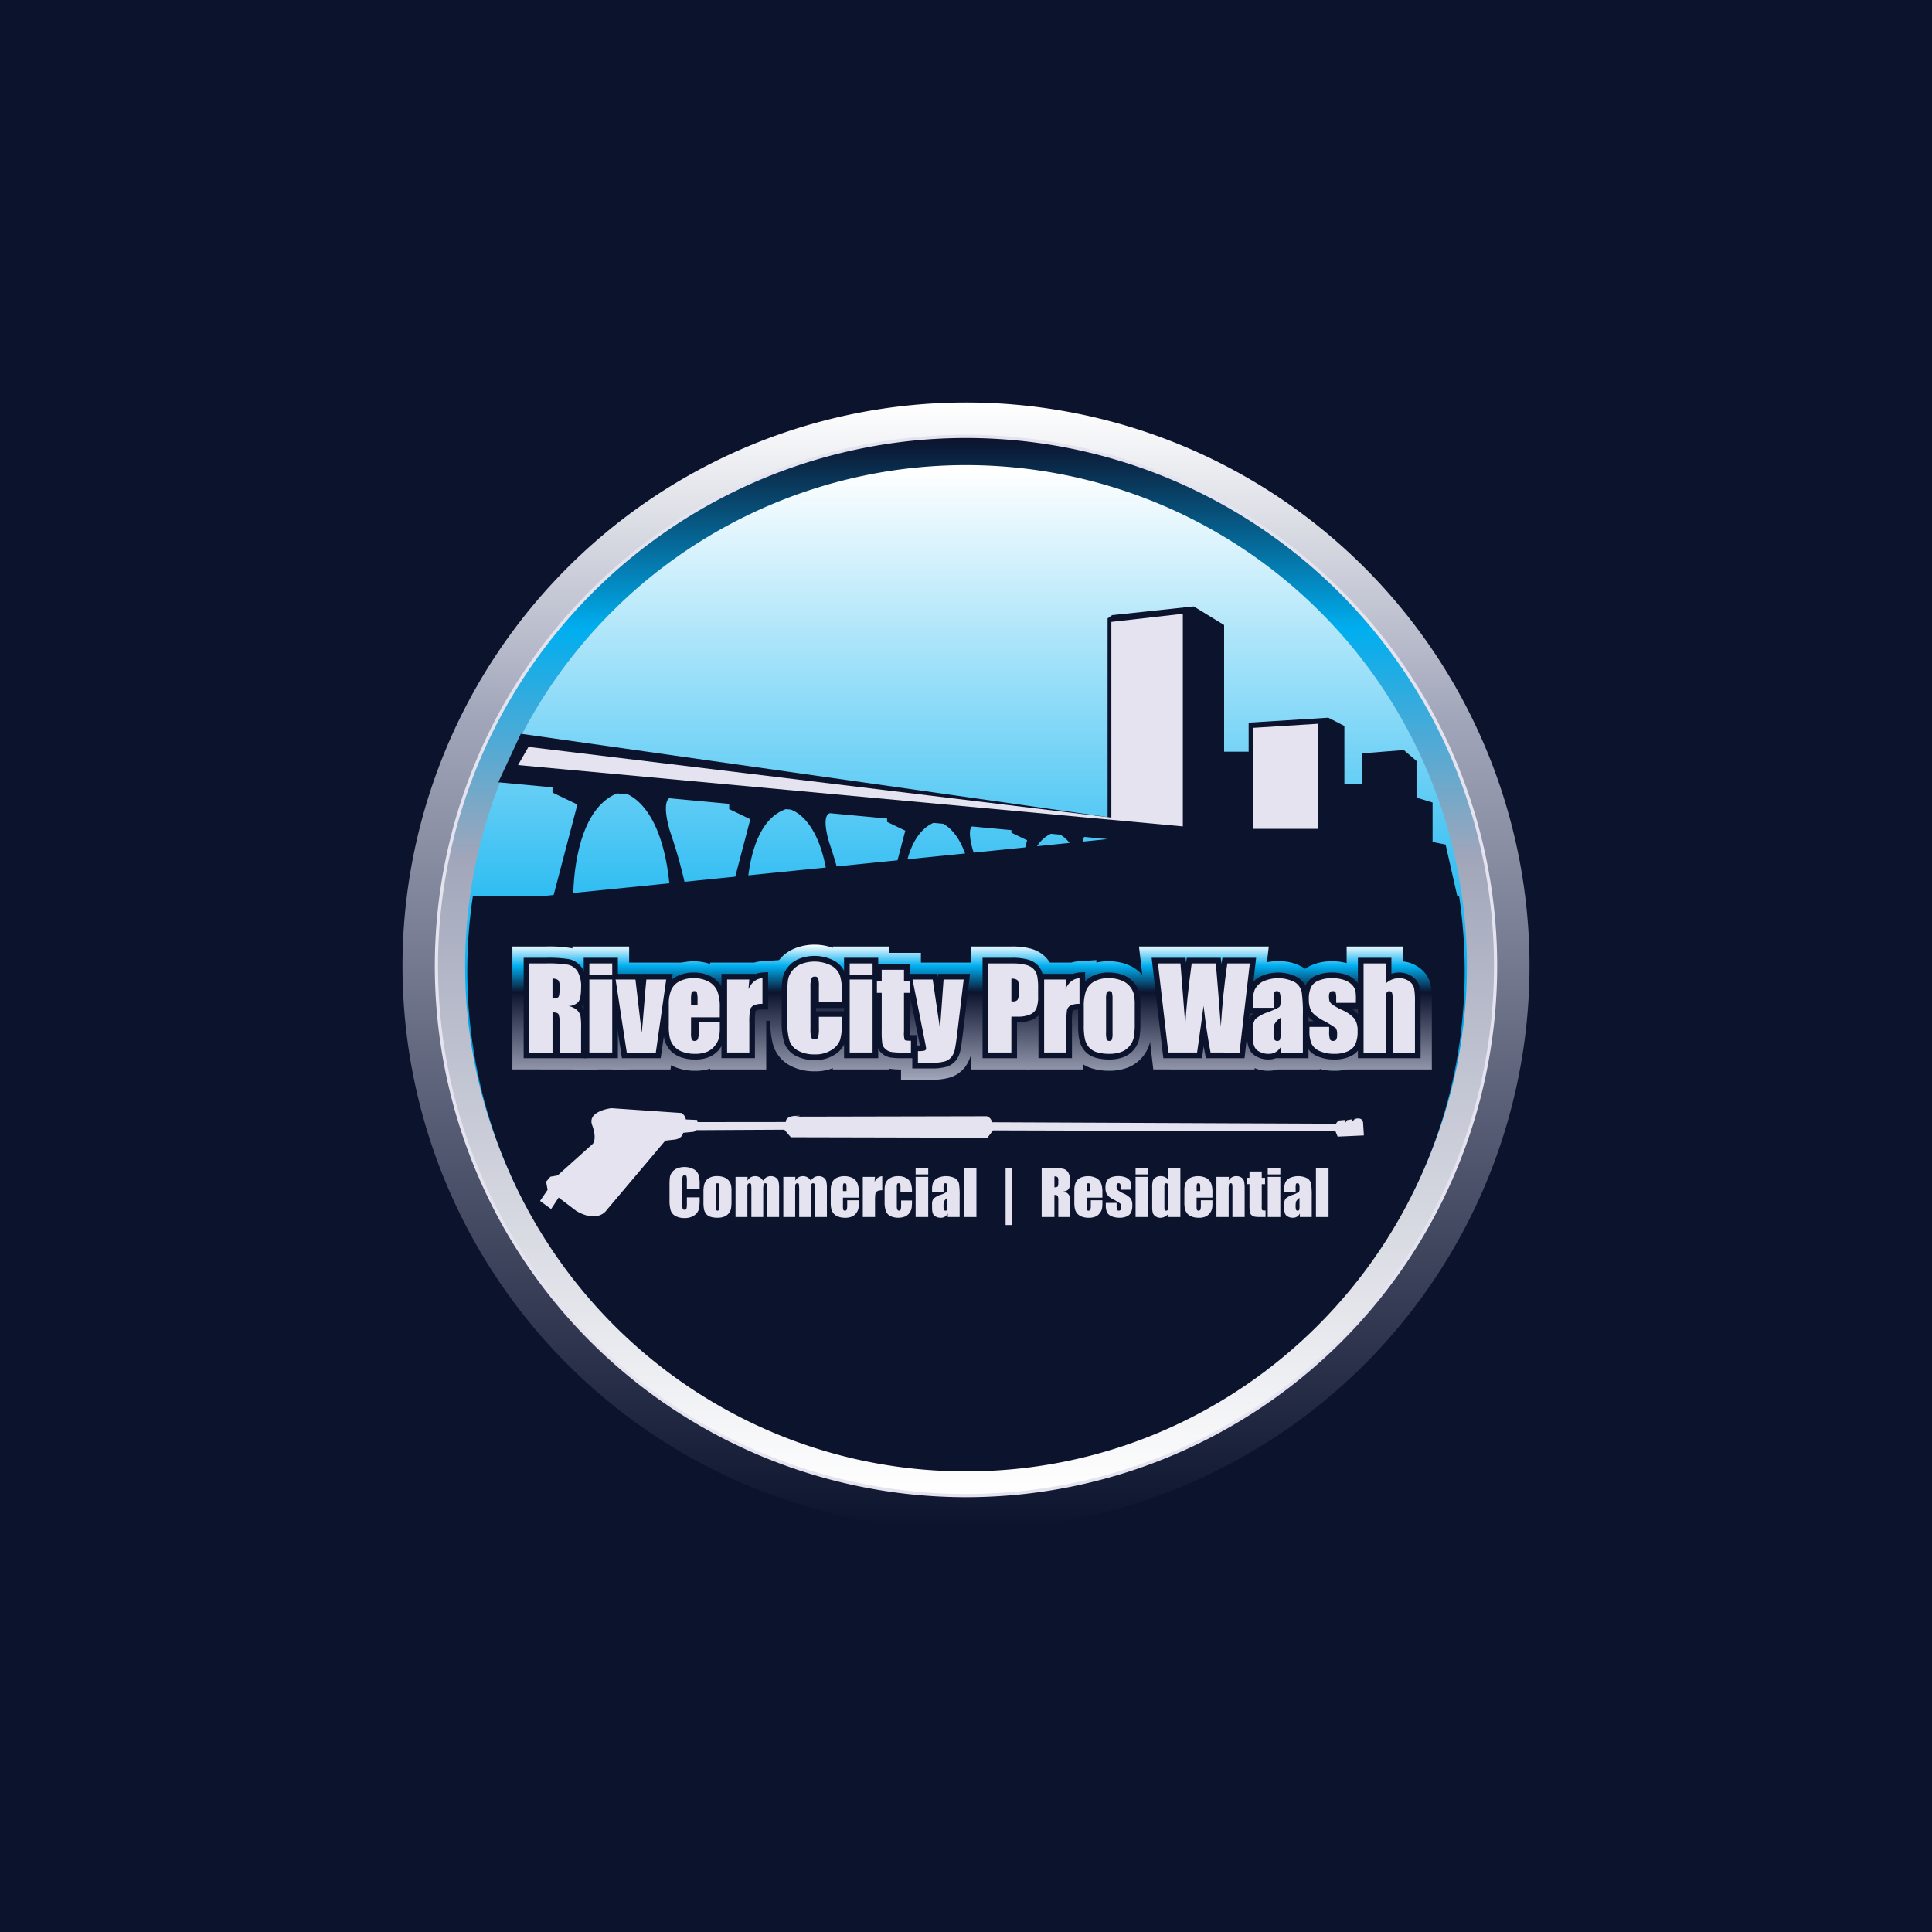 <svg xmlns="http://www.w3.org/2000/svg" xmlns:xlink="http://www.w3.org/1999/xlink" width="600" height="600" viewBox="0 0 600 600">
  <defs>
    <linearGradient id="linear-gradient" x1="0.5" x2="0.5" y2="1" gradientUnits="objectBoundingBox">
      <stop offset="0" stop-color="#fff"/>
      <stop offset="0.278" stop-color="#a1a6ba"/>
      <stop offset="1" stop-color="#0c132d"/>
    </linearGradient>
    <linearGradient id="linear-gradient-2" x1="0.5" y1="1" x2="0.5" gradientUnits="objectBoundingBox">
      <stop offset="0" stop-color="#fff"/>
      <stop offset="0.602" stop-color="#a1a6ba"/>
      <stop offset="0.82" stop-color="#00aeef"/>
      <stop offset="1" stop-color="#0c132d"/>
    </linearGradient>
    <linearGradient id="linear-gradient-3" x1="0.5" x2="0.5" y2="1" gradientUnits="objectBoundingBox">
      <stop offset="0" stop-color="#fff"/>
      <stop offset="0.528" stop-color="#00aeef"/>
      <stop offset="1" stop-color="#262262"/>
    </linearGradient>
    <linearGradient id="linear-gradient-4" x1="5.375" y1="-0.015" x2="5.375" y2="1.083" gradientUnits="objectBoundingBox">
      <stop offset="0" stop-color="#fff"/>
      <stop offset="0.159" stop-color="#00aeef"/>
      <stop offset="0.352" stop-color="#0c132d"/>
      <stop offset="1" stop-color="#a1a6ba"/>
    </linearGradient>
    <linearGradient id="linear-gradient-5" x1="7.048" y1="-0.015" x2="7.048" y2="1.083" xlink:href="#linear-gradient-4"/>
    <linearGradient id="linear-gradient-6" x1="4.19" y1="-0.168" x2="4.19" y2="1.096" xlink:href="#linear-gradient-4"/>
    <linearGradient id="linear-gradient-7" x1="3.775" y1="-0.152" x2="3.775" y2="1.081" xlink:href="#linear-gradient-4"/>
    <linearGradient id="linear-gradient-8" x1="3.786" y1="-0.141" x2="3.786" y2="1.094" xlink:href="#linear-gradient-4"/>
    <linearGradient id="linear-gradient-9" x1="2.278" y1="0" x2="2.278" y2="1.066" xlink:href="#linear-gradient-4"/>
    <linearGradient id="linear-gradient-10" x1="2.457" y1="-0.015" x2="2.457" y2="1.083" xlink:href="#linear-gradient-4"/>
    <linearGradient id="linear-gradient-11" x1="1.653" y1="-0.07" x2="1.653" y2="1.088" xlink:href="#linear-gradient-4"/>
    <linearGradient id="linear-gradient-12" x1="0.883" y1="-0.153" x2="0.883" y2="1" xlink:href="#linear-gradient-4"/>
    <linearGradient id="linear-gradient-13" x1="0.01" y1="-0.015" x2="0.01" y2="1.083" xlink:href="#linear-gradient-4"/>
    <linearGradient id="linear-gradient-14" x1="-0.796" y1="-0.141" x2="-0.796" y2="1.094" xlink:href="#linear-gradient-4"/>
    <linearGradient id="linear-gradient-15" x1="-1.118" y1="-0.152" x2="-1.118" y2="1.081" xlink:href="#linear-gradient-4"/>
    <linearGradient id="linear-gradient-16" x1="-1.285" y1="-0.015" x2="-1.285" y2="1.083" xlink:href="#linear-gradient-4"/>
    <linearGradient id="linear-gradient-17" x1="-3.142" y1="-0.152" x2="-3.142" y2="1.081" xlink:href="#linear-gradient-4"/>
    <linearGradient id="linear-gradient-18" x1="-3.873" y1="-0.152" x2="-3.873" y2="1.081" xlink:href="#linear-gradient-4"/>
    <linearGradient id="linear-gradient-19" x1="-4.395" y1="-0.015" x2="-4.395" y2="1.083" xlink:href="#linear-gradient-4"/>
  </defs>
  <g id="Group_120" data-name="Group 120" transform="translate(-6891 -1875)">
    <rect id="Rectangle_31" data-name="Rectangle 31" width="600" height="600" transform="translate(6891 1875)" fill="#0c132d"/>
    <g id="Group_119" data-name="Group 119" transform="translate(6816 1800)">
      <path id="Path_254" data-name="Path 254" d="M375,200A175,175,0,1,0,550,375,174.994,174.994,0,0,0,375,200Z" fill="url(#linear-gradient)"/>
      <path id="Path_255" data-name="Path 255" d="M534.95,370.486A164.465,164.465,0,1,1,370.485,206.018,164.454,164.454,0,0,1,534.95,370.486Z" transform="translate(4.515 4.514)" stroke="#e4e3ef" stroke-miterlimit="10" stroke-width="1" fill="url(#linear-gradient-2)"/>
      <path id="Path_256" data-name="Path 256" d="M522.217,366.666A155.551,155.551,0,1,1,366.664,211.112,155.566,155.566,0,0,1,522.217,366.666Z" transform="translate(8.336 8.334)" fill="url(#linear-gradient-3)"/>
      <path id="Path_257" data-name="Path 257" d="M290.8,260.281" transform="translate(68.104 45.211)" fill="#262262"/>
      <path id="Path_258" data-name="Path 258" d="M213.229,287.632a155.493,155.493,0,0,0-1.729,23.039c0,85.908,69.344,155.554,154.875,155.554S521.25,396.578,521.25,310.671a156.687,156.687,0,0,0-1.727-23.039Z" transform="translate(8.625 65.724)" fill="#0c132d"/>
      <g id="Group_116" data-name="Group 116" transform="translate(234.132 368.374)">
        <g id="Group_113" data-name="Group 113">
          <path id="Path_259" data-name="Path 259" d="M219.5,334.713V296.544h10.342a41.156,41.156,0,0,1,8.015.513,10.008,10.008,0,0,1,6.113,4.116c1.409,2.005,2.093,4.678,2.093,8.174a15.1,15.1,0,0,1-.921,5.847,8.086,8.086,0,0,1,.595,1.647,23.5,23.5,0,0,1,.326,5.323v12.548H219.5Z" transform="translate(-219.504 -295.966)" fill="url(#linear-gradient-4)"/>
          <rect id="Rectangle_32" data-name="Rectangle 32" width="17.61" height="38.169" transform="translate(18.646 0.579)" fill="url(#linear-gradient-5)"/>
          <path id="Path_260" data-name="Path 260" d="M239.4,332.574,234.323,299.4h27.888l-4.725,33.178Z" transform="translate(-208.39 -293.827)" fill="url(#linear-gradient-6)"/>
          <path id="Path_261" data-name="Path 261" d="M257.629,333.16a16.167,16.167,0,0,1-5.721-.971,11.373,11.373,0,0,1-4.758-3.257,11.5,11.5,0,0,1-2.349-4.443,20.107,20.107,0,0,1-.542-5.225V312.65a16.148,16.148,0,0,1,1.3-6.916,10.818,10.818,0,0,1,5.038-5.1,15.761,15.761,0,0,1,13.993.35,11.226,11.226,0,0,1,4.848,5.432,17.607,17.607,0,0,1,1.158,6.372h.009v9.03h-.072a15,15,0,0,1-.332,2.321,11.77,11.77,0,0,1-2.17,4.391,11.264,11.264,0,0,1-4.582,3.572A14.6,14.6,0,0,1,257.629,333.16Z" transform="translate(-200.938 -294.002)" fill="url(#linear-gradient-7)"/>
          <path id="Path_262" data-name="Path 262" d="M254.6,332.905V299.727h13.68a10.131,10.131,0,0,1,2.21-.4l5.6-.373V317.8h-4.081c0,.27,0,15.108,0,15.108H254.6Z" transform="translate(-193.18 -294.158)" fill="url(#linear-gradient-8)"/>
          <path id="Path_263" data-name="Path 263" d="M279.132,335.543a15.775,15.775,0,0,1-7.773-1.811,10.826,10.826,0,0,1-5.143-6.113,25.061,25.061,0,0,1-.929-7.733V311.8a40.157,40.157,0,0,1,.254-5.2,11.5,11.5,0,0,1,2.191-5.273,12.008,12.008,0,0,1,4.935-3.876,16.727,16.727,0,0,1,14.189.724A11.022,11.022,0,0,1,291.841,304a22.628,22.628,0,0,1,.95,7.46V319.7a25.189,25.189,0,0,1-.882,7.77,11.361,11.361,0,0,1-4.792,5.87A14.391,14.391,0,0,1,279.132,335.543Z" transform="translate(-185.167 -296.214)" fill="url(#linear-gradient-9)"/>
          <rect id="Rectangle_33" data-name="Rectangle 33" width="17.61" height="38.169" transform="translate(99.498 0.579)" fill="url(#linear-gradient-10)"/>
          <path id="Path_264" data-name="Path 264" d="M294.22,333.871a23.53,23.53,0,0,1-4.375-.294,8.78,8.78,0,0,1-4.331-2.2,8.283,8.283,0,0,1-2.537-4.422,27.328,27.328,0,0,1-.3-5.357v-6.268h-1.488V301.239h1.488v-3.572H300.1v3.572h1.862v14.089H300.1v4.386h2.153v14.158Z" transform="translate(-173.237 -295.124)" fill="url(#linear-gradient-11)"/>
          <path id="Path_265" data-name="Path 265" d="M289.679,335.753V321.631h1.607L286.855,299.4h28.208l-2.679,22.283c-.341,2.837-.618,4.69-.873,5.833a10.9,10.9,0,0,1-2.067,4.466,9.413,9.413,0,0,1-4.489,3.069,18.714,18.714,0,0,1-5.838.705h-9.438Z" transform="translate(-168.991 -293.827)" fill="url(#linear-gradient-12)"/>
          <path id="Path_266" data-name="Path 266" d="M300.939,334.713V296.544h12.5a21.785,21.785,0,0,1,5.99.67,10.2,10.2,0,0,1,4.786,2.837,9.788,9.788,0,0,1,2.317,4.484,23.151,23.151,0,0,1,.411,5v2.41a14.516,14.516,0,0,1-1.013,6.027,8.98,8.98,0,0,1-4.66,4.5,12.039,12.039,0,0,1-2.632.81v11.433h-17.7Z" transform="translate(-158.428 -295.966)" fill="url(#linear-gradient-13)"/>
          <path id="Path_267" data-name="Path 267" d="M310.861,332.905V299.727h13.68a10.131,10.131,0,0,1,2.21-.4l5.6-.373V317.8h-4.081c0,.27,0,15.108,0,15.108h-17.4Z" transform="translate(-150.986 -294.158)" fill="url(#linear-gradient-14)"/>
          <path id="Path_268" data-name="Path 268" d="M331.133,333.161a17.9,17.9,0,0,1-5.469-.751,10.455,10.455,0,0,1-4.851-3.092,11.28,11.28,0,0,1-2.364-4.567,22.742,22.742,0,0,1-.546-5.658v-5.81a19.021,19.021,0,0,1,1.034-6.827A10.994,10.994,0,0,1,323.576,301a13.811,13.811,0,0,1,7.266-1.837,15.6,15.6,0,0,1,6,1.094,11.5,11.5,0,0,1,6.85,7.514,18.641,18.641,0,0,1,.532,5.017v5.555a27.44,27.44,0,0,1-.425,5.591,11.528,11.528,0,0,1-2.375,4.874,11.181,11.181,0,0,1-4.825,3.434A15.664,15.664,0,0,1,331.133,333.161Z" transform="translate(-145.705 -294.003)" fill="url(#linear-gradient-15)"/>
          <path id="Path_269" data-name="Path 269" d="M335.14,334.712,330.7,296.545H371.01l-4.421,38.168Z" transform="translate(-136.109 -295.966)" fill="url(#linear-gradient-16)"/>
          <path id="Path_270" data-name="Path 270" d="M357.968,333.16a11.01,11.01,0,0,1-6.255-1.911c-2.543-1.712-3.831-4.673-3.831-8.808v-1.864c0-.605.028-1.178.082-1.722h-.082v-6.771a15.583,15.583,0,0,1,1.026-6.114A10.756,10.756,0,0,1,353.476,301a14.3,14.3,0,0,1,7.448-1.839,14.084,14.084,0,0,1,8.279,2.18,10.057,10.057,0,0,1,4.286,6.326,45.226,45.226,0,0,1,.46,8.451v16.632H360.9A10.407,10.407,0,0,1,357.968,333.16Z" transform="translate(-123.22 -294.002)" fill="url(#linear-gradient-17)"/>
          <path id="Path_271" data-name="Path 271" d="M371.058,333.16a16.422,16.422,0,0,1-6.612-1.262,10.02,10.02,0,0,1-5.161-4.685,14.662,14.662,0,0,1-1.253-6.583v-6.344h.159a14.064,14.064,0,0,1-.348-3.174,13.341,13.341,0,0,1,1.381-6.561,9.916,9.916,0,0,1,5.042-4.3,15.756,15.756,0,0,1,5.971-1.088,16.542,16.542,0,0,1,5.621.885,11.052,11.052,0,0,1,4.546,2.94,9.2,9.2,0,0,1,2.245,4.107,17.071,17.071,0,0,1,.306,3.658v6.1a13.78,13.78,0,0,1,.53,3.948,14.328,14.328,0,0,1-1.29,6.561,10.042,10.042,0,0,1-4.914,4.571A15.057,15.057,0,0,1,371.058,333.16Z" transform="translate(-115.749 -294.002)" fill="url(#linear-gradient-18)"/>
          <path id="Path_272" data-name="Path 272" d="M367.551,334.713V296.544h17.4v4.63a10.068,10.068,0,0,1,5.05,1.869,8.88,8.88,0,0,1,3.587,5.184,25.872,25.872,0,0,1,.42,5.6v20.888H367.551Z" transform="translate(-108.469 -295.966)" fill="url(#linear-gradient-19)"/>
        </g>
        <g id="Group_114" data-name="Group 114" transform="translate(3.5 3.5)">
          <path id="Path_273" data-name="Path 273" d="M221.5,329.713V298.544h6.843a39.664,39.664,0,0,1,7.27.434,6.474,6.474,0,0,1,4,2.711c.98,1.393,1.456,3.407,1.456,6.16,0,2.59-.361,4.294-1.134,5.365a4.132,4.132,0,0,1-.443.515c.028.031.056.065.082.1a5.875,5.875,0,0,1,1.267,2.336,22.187,22.187,0,0,1,.228,4.5v9.047H221.5Z" transform="translate(-221.504 -297.966)" fill="#0c132d"/>
          <rect id="Rectangle_34" data-name="Rectangle 34" width="10.61" height="31.169" transform="translate(18.646 0.579)" fill="#0c132d"/>
          <path id="Path_274" data-name="Path 274" d="M240.656,327.574l-4-26.178h9.762l.137,1.159.117-1.159h9.763L252.7,327.574Z" transform="translate(-210.143 -295.827)" fill="#0c132d"/>
          <path id="Path_275" data-name="Path 275" d="M256.128,328.16a12.694,12.694,0,0,1-4.482-.746,7.935,7.935,0,0,1-3.323-2.242,8.039,8.039,0,0,1-1.643-3.1,17.148,17.148,0,0,1-.42-4.31V311.15a12.806,12.806,0,0,1,.968-5.432,7.263,7.263,0,0,1,3.433-3.456,11.031,11.031,0,0,1,4.988-1.1,11.154,11.154,0,0,1,5.675,1.34,7.793,7.793,0,0,1,3.381,3.759,15.193,15.193,0,0,1,.9,5.794v6.153a16.448,16.448,0,0,1-.311,3.63,8.326,8.326,0,0,1-1.549,3.069,7.8,7.8,0,0,1-3.173,2.473A11.4,11.4,0,0,1,256.128,328.16Z" transform="translate(-202.937 -296.002)" fill="#0c132d"/>
          <path id="Path_276" data-name="Path 276" d="M256.6,327.8V301.622h10.572l-.005.073a6.361,6.361,0,0,1,2.056-.478l1.866-.124v11.6h-1.75a4.169,4.169,0,0,0-1.911.278c-.224.13-.245.221-.261.294a23.075,23.075,0,0,0-.163,3.829v10.7H256.6Z" transform="translate(-195.181 -296.054)" fill="#0c132d"/>
          <path id="Path_277" data-name="Path 277" d="M277.632,330.543a12.352,12.352,0,0,1-6.065-1.367,7.3,7.3,0,0,1-3.526-4.151,22.168,22.168,0,0,1-.754-6.639V310.3a37.5,37.5,0,0,1,.221-4.723,8.052,8.052,0,0,1,1.545-3.678,8.555,8.555,0,0,1,3.525-2.744,13.266,13.266,0,0,1,10.99.53,7.621,7.621,0,0,1,3.474,3.985,19.81,19.81,0,0,1,.749,6.293v4.379H277.98v1.029h9.809V318.2a22.484,22.484,0,0,1-.7,6.652,7.958,7.958,0,0,1-3.386,4.056A10.96,10.96,0,0,1,277.632,330.543Z" transform="translate(-187.167 -298.214)" fill="#0c132d"/>
          <rect id="Rectangle_35" data-name="Rectangle 35" width="10.61" height="31.169" transform="translate(99.498 0.579)" fill="#0c132d"/>
          <path id="Path_278" data-name="Path 278" d="M292.72,328.871a21.119,21.119,0,0,1-3.7-.229,5.329,5.329,0,0,1-2.629-1.337,4.744,4.744,0,0,1-1.484-2.557,25.535,25.535,0,0,1-.224-4.652v-9.768h-1.488v-7.089h1.488v-3.572H295.1v3.572h1.862v7.089H295.1v10.384c0,.415.005.742.016,1,.114,0,2.138,0,2.138,0v7.158Z" transform="translate(-175.237 -297.124)" fill="#0c132d"/>
          <path id="Path_279" data-name="Path 279" d="M291.351,330.753v-7.123h1.75c.241,0,.446,0,.621-.007-.056-.29-4.429-22.227-4.429-22.227h9.91l.159,1.076.077-1.076h9.847l-2.208,18.366c-.322,2.681-.588,4.476-.814,5.486a7.457,7.457,0,0,1-1.389,3.05,5.985,5.985,0,0,1-2.856,1.93,15.809,15.809,0,0,1-4.732.525h-5.936Z" transform="translate(-170.662 -295.827)" fill="#0c132d"/>
          <path id="Path_280" data-name="Path 280" d="M302.939,329.713V298.544h9a18.445,18.445,0,0,1,5.012.532,6.77,6.77,0,0,1,3.178,1.834,6.332,6.332,0,0,1,1.491,2.9,20.235,20.235,0,0,1,.324,4.226v2.41a11.469,11.469,0,0,1-.7,4.583,5.451,5.451,0,0,1-2.891,2.74,11.082,11.082,0,0,1-4.531.8h-.182v11.142Z" transform="translate(-160.428 -297.966)" fill="#0c132d"/>
          <path id="Path_281" data-name="Path 281" d="M312.861,327.8V301.623h10.572l-.005.073a6.422,6.422,0,0,1,2.056-.479l1.865-.124v11.6H325.6a4.169,4.169,0,0,0-1.911.278c-.222.13-.243.221-.261.294a23.079,23.079,0,0,0-.163,3.829v10.7h-10.4Z" transform="translate(-152.986 -296.055)" fill="#0c132d"/>
          <path id="Path_282" data-name="Path 282" d="M329.634,328.16a14.743,14.743,0,0,1-4.41-.586,7.029,7.029,0,0,1-3.264-2.044,7.8,7.8,0,0,1-1.626-3.164,19.887,19.887,0,0,1-.432-4.774v-5.81a15.652,15.652,0,0,1,.8-5.569,7.412,7.412,0,0,1,3.187-3.721,10.4,10.4,0,0,1,5.453-1.33,12.156,12.156,0,0,1,4.662.826,8.006,8.006,0,0,1,4.823,5.233,15.7,15.7,0,0,1,.4,4.065v5.555a24.778,24.778,0,0,1-.346,4.854,8.044,8.044,0,0,1-1.669,3.4,7.734,7.734,0,0,1-3.336,2.364A12.19,12.19,0,0,1,329.634,328.16Z" transform="translate(-147.705 -296.002)" fill="#0c132d"/>
          <path id="Path_283" data-name="Path 283" d="M349.8,329.713l-.275-1.418q-.215-1.108-.42-2.273c-.1.7-.527,3.691-.527,3.691H336.573l-3.63-31.169h10.573l.124,1.578c0-.021.214-1.578.214-1.578H354.4s.219,1.8.238,1.981c.023-.161.287-1.981.287-1.981H365.4l-3.61,31.169Z" transform="translate(-137.925 -297.966)" fill="#0c132d"/>
          <path id="Path_284" data-name="Path 284" d="M356.469,328.162a7.584,7.584,0,0,1-4.3-1.314c-1.538-1.034-2.285-2.966-2.285-5.9v-1.864c0-2.184.392-3.65,1.232-4.618a4.791,4.791,0,0,1,.651-.605h-1.883v-3.271a12.291,12.291,0,0,1,.746-4.744,7.362,7.362,0,0,1,3.147-3.337,13.034,13.034,0,0,1,11.931.21,6.535,6.535,0,0,1,2.853,4.137,48.2,48.2,0,0,1,.392,7.766v13.132H358.833A6.564,6.564,0,0,1,356.469,328.162Z" transform="translate(-125.221 -296.004)" fill="#0c132d"/>
          <path id="Path_285" data-name="Path 285" d="M369.559,328.161a12.946,12.946,0,0,1-5.206-.968,6.626,6.626,0,0,1-3.435-3.043,11.385,11.385,0,0,1-.885-5.021v-2.844h3.08a7.281,7.281,0,0,1-2.431-2.613,9.341,9.341,0,0,1-.838-4.062,10.035,10.035,0,0,1,.94-4.858,6.386,6.386,0,0,1,3.3-2.762,12.326,12.326,0,0,1,4.652-.829,13.09,13.09,0,0,1,4.431.677,7.629,7.629,0,0,1,3.134,1.988,5.688,5.688,0,0,1,1.431,2.53,14.1,14.1,0,0,1,.221,2.895v3.066h-3.267a8.877,8.877,0,0,1,2.525,2.181,7.993,7.993,0,0,1,1.272,4.8,11.034,11.034,0,0,1-.908,4.972,6.5,6.5,0,0,1-3.239,2.971A11.588,11.588,0,0,1,369.559,328.161Z" transform="translate(-117.75 -296.003)" fill="#0c132d"/>
          <path id="Path_286" data-name="Path 286" d="M369.551,329.713V298.544h10.4v4.945a7.8,7.8,0,0,1,2.385-.364,6.847,6.847,0,0,1,4.111,1.255,5.412,5.412,0,0,1,2.233,3.147,23.366,23.366,0,0,1,.329,4.8v17.388H369.551Z" transform="translate(-110.469 -297.966)" fill="#0c132d"/>
        </g>
        <g id="Group_115" data-name="Group 115" transform="translate(5.25 5.25)">
          <path id="Path_287" data-name="Path 287" d="M222.5,299.545H227.6a38.865,38.865,0,0,1,6.9.394,4.75,4.75,0,0,1,2.94,2.007,9.115,9.115,0,0,1,1.136,5.152q0,3.229-.8,4.34a4.222,4.222,0,0,1-3.162,1.333,5.418,5.418,0,0,1,2.872,1.419,4.221,4.221,0,0,1,.913,1.633,25.829,25.829,0,0,1,.18,4.093v7.3h-6.681V318.02a6.352,6.352,0,0,0-.35-2.751c-.234-.353-.845-.53-1.837-.53v12.476H222.5Zm7.2,4.734v6.153a3.172,3.172,0,0,0,1.7-.332q.488-.333.487-2.161v-1.521a2.3,2.3,0,0,0-.471-1.725A2.65,2.65,0,0,0,229.7,304.279Z" transform="translate(-222.504 -298.966)" fill="#e4e3ef"/>
          <path id="Path_288" data-name="Path 288" d="M240.268,299.545v3.607h-7.11v-3.607Zm0,4.989v22.678h-7.11V304.534Z" transform="translate(-214.514 -298.966)" fill="#e4e3ef"/>
          <path id="Path_289" data-name="Path 289" d="M253.539,302.4l-3.23,22.678h-9.023L237.817,302.4h6.165l1.942,16.56q.228-1.827.779-8.9.294-3.951.67-7.66Z" transform="translate(-211.019 -296.827)" fill="#e4e3ef"/>
          <path id="Path_290" data-name="Path 290" d="M263.1,314.311h-8.937v4.905a5.431,5.431,0,0,0,.222,1.983.862.862,0,0,0,.854.444,1.037,1.037,0,0,0,1.052-.59,6.453,6.453,0,0,0,.264-2.282v-2.991H263.1v1.675a15.115,15.115,0,0,1-.264,3.23,6.571,6.571,0,0,1-1.239,2.41,6.057,6.057,0,0,1-2.469,1.923,9.567,9.567,0,0,1-3.752.641,10.892,10.892,0,0,1-3.862-.632,6,6,0,0,1-3.9-4.161,15.728,15.728,0,0,1-.359-3.853V310.4a11.267,11.267,0,0,1,.8-4.692,5.514,5.514,0,0,1,2.632-2.632,9.257,9.257,0,0,1,4.2-.914,9.4,9.4,0,0,1,4.793,1.1,6.074,6.074,0,0,1,2.65,2.923,13.683,13.683,0,0,1,.761,5.119v3Zm-6.921-3.691v-1.657a8.412,8.412,0,0,0-.187-2.273.744.744,0,0,0-.768-.513c-.478,0-.775.145-.889.436a9.067,9.067,0,0,0-.172,2.35v1.657h2.016Z" transform="translate(-203.936 -297.002)" fill="#e4e3ef"/>
          <path id="Path_291" data-name="Path 291" d="M264.506,302.571l-.273,2.982q1.5-3.205,4.357-3.391v7.982a5.793,5.793,0,0,0-2.786.513,2.147,2.147,0,0,0-1.094,1.426,25.6,25.6,0,0,0-.2,4.212v8.955h-6.9V302.572h6.9Z" transform="translate(-196.181 -297.003)" fill="#e4e3ef"/>
          <path id="Path_292" data-name="Path 292" d="M285.29,311.842H278.1v-4.809a8.606,8.606,0,0,0-.231-2.618,1,1,0,0,0-1.017-.52,1.063,1.063,0,0,0-1.129.632,9.634,9.634,0,0,0-.24,2.735v12.852a8.9,8.9,0,0,0,.24,2.632,1.024,1.024,0,0,0,1.076.616,1.012,1.012,0,0,0,1.052-.618,10.065,10.065,0,0,0,.248-2.894v-3.477h7.194v1.078a21.258,21.258,0,0,1-.607,6.092,6.229,6.229,0,0,1-2.683,3.15,9.187,9.187,0,0,1-5.119,1.351,10.611,10.611,0,0,1-5.213-1.144,5.562,5.562,0,0,1-2.718-3.171,20.8,20.8,0,0,1-.667-6.092v-8.083a35.956,35.956,0,0,1,.2-4.485,6.3,6.3,0,0,1,1.221-2.88,6.8,6.8,0,0,1,2.819-2.179,11.542,11.542,0,0,1,9.391.434,5.9,5.9,0,0,1,2.718,3.064,18.432,18.432,0,0,1,.649,5.708v2.627Z" transform="translate(-188.169 -299.214)" fill="#e4e3ef"/>
          <path id="Path_293" data-name="Path 293" d="M286.469,299.545v3.607h-7.11v-3.607Zm0,4.989v22.678h-7.11V304.534Z" transform="translate(-179.863 -298.966)" fill="#e4e3ef"/>
          <path id="Path_294" data-name="Path 294" d="M292.6,300.668v3.572h1.862v3.589H292.6v12.135a6.526,6.526,0,0,0,.231,2.5q.231.257,1.923.255v3.658h-2.786a19.908,19.908,0,0,1-3.367-.2,3.584,3.584,0,0,1-1.778-.906,3.016,3.016,0,0,1-.957-1.624,28.747,28.747,0,0,1-.187-4.3V307.829h-1.488V304.24h1.488v-3.572H292.6Z" transform="translate(-176.237 -298.124)" fill="#e4e3ef"/>
          <path id="Path_295" data-name="Path 295" d="M306.4,302.4,304.43,318.8q-.467,3.9-.784,5.315a5.686,5.686,0,0,1-1.052,2.342,4.232,4.232,0,0,1-2.042,1.358,14.426,14.426,0,0,1-4.179.436h-4.186V324.63a7.981,7.981,0,0,0,2.072-.163.684.684,0,0,0,.462-.726q0-.273-.429-2.375l-3.78-18.97h6.268l2.268,15.313,1.106-15.312Z" transform="translate(-171.498 -296.827)" fill="#e4e3ef"/>
          <path id="Path_296" data-name="Path 296" d="M303.94,299.545h7.247a17.027,17.027,0,0,1,4.522.462,5.048,5.048,0,0,1,2.375,1.333,4.581,4.581,0,0,1,1.076,2.111,18.986,18.986,0,0,1,.28,3.836v2.41a10.011,10.011,0,0,1-.548,3.862,3.744,3.744,0,0,1-2.005,1.862,9.517,9.517,0,0,1-3.822.649h-1.932v11.142h-7.194V299.545Zm7.2,4.734v7.04c.2.012.383.018.53.018a1.666,1.666,0,0,0,1.377-.487,3.587,3.587,0,0,0,.383-2.025v-2.273a2.664,2.664,0,0,0-.444-1.846A2.78,2.78,0,0,0,311.136,304.279Z" transform="translate(-161.429 -298.966)" fill="#e4e3ef"/>
          <path id="Path_297" data-name="Path 297" d="M320.766,302.571l-.273,2.982q1.5-3.205,4.357-3.391v7.982a5.793,5.793,0,0,0-2.786.513,2.147,2.147,0,0,0-1.094,1.426,25.6,25.6,0,0,0-.2,4.212v8.955h-6.9V302.572h6.9Z" transform="translate(-153.986 -297.003)" fill="#e4e3ef"/>
          <path id="Path_298" data-name="Path 298" d="M336.727,310.536v5.555a23.441,23.441,0,0,1-.308,4.485,6.289,6.289,0,0,1-1.316,2.665,5.967,5.967,0,0,1-2.588,1.829,10.342,10.342,0,0,1-3.631.59,12.97,12.97,0,0,1-3.88-.5,5.269,5.269,0,0,1-2.469-1.521,6.038,6.038,0,0,1-1.256-2.461,18.424,18.424,0,0,1-.376-4.333v-5.81a14.182,14.182,0,0,1,.684-4.939,5.691,5.691,0,0,1,2.461-2.854,8.665,8.665,0,0,1,4.546-1.076,10.357,10.357,0,0,1,3.99.693,6.251,6.251,0,0,1,3.811,4.093A14.229,14.229,0,0,1,336.727,310.536Zm-6.9-1.708a7.594,7.594,0,0,0-.187-2.2.774.774,0,0,0-.8-.453.809.809,0,0,0-.821.453,6.95,6.95,0,0,0-.2,2.2v10.238a6.631,6.631,0,0,0,.2,2.093.788.788,0,0,0,.8.487.8.8,0,0,0,.812-.444,5.793,5.793,0,0,0,.2-1.914Z" transform="translate(-148.705 -297.003)" fill="#e4e3ef"/>
          <path id="Path_299" data-name="Path 299" d="M362.589,299.545l-3.2,27.669H350.4q-1.234-6.376-2.177-14.509-.431,3.486-2.005,14.509h-8.932l-3.222-27.669h6.99l.761,9.655.735,9.333q.4-7.245,1.99-18.988h7.472q.15,1.213.784,9.126l.795,10.528q.612-10.046,2.007-19.653h6.989Z" transform="translate(-138.832 -298.966)" fill="#e4e3ef"/>
          <path id="Path_300" data-name="Path 300" d="M357.36,311.356h-6.477v-1.521a10.692,10.692,0,0,1,.607-4.058,5.636,5.636,0,0,1,2.436-2.52,11.377,11.377,0,0,1,10.033.145,4.834,4.834,0,0,1,2.137,3.041,47.6,47.6,0,0,1,.359,7.425v11.382h-6.717v-2.019a4.22,4.22,0,0,1-4.016,2.431,5.822,5.822,0,0,1-3.323-1.017q-1.512-1.019-1.512-4.452v-1.866a5.456,5.456,0,0,1,.8-3.468,11.308,11.308,0,0,1,3.981-2.153q3.4-1.334,3.64-1.794a4.767,4.767,0,0,0,.24-1.88,6.372,6.372,0,0,0-.264-2.315.909.909,0,0,0-.88-.539q-.7,0-.871.453a9.207,9.207,0,0,0-.171,2.35v2.373Zm2.188,3.11a5.12,5.12,0,0,0-1.923,2.033,8.073,8.073,0,0,0-.264,2.359,6.863,6.863,0,0,0,.231,2.273.9.9,0,0,0,.914.513.846.846,0,0,0,.845-.4,6.487,6.487,0,0,0,.2-2.11v-4.667Z" transform="translate(-126.22 -297.002)" fill="#e4e3ef"/>
          <path id="Path_301" data-name="Path 301" d="M375.455,309.819h-6.118v-1.23a6.5,6.5,0,0,0-.18-1.992c-.121-.278-.418-.418-.9-.418a1.018,1.018,0,0,0-.871.385,1.911,1.911,0,0,0-.29,1.153,5.782,5.782,0,0,0,.145,1.529,2.429,2.429,0,0,0,.871,1.067,18.948,18.948,0,0,0,2.982,1.692,10.869,10.869,0,0,1,3.948,2.769,6.408,6.408,0,0,1,.94,3.776,9.524,9.524,0,0,1-.717,4.179,4.772,4.772,0,0,1-2.4,2.17,9.806,9.806,0,0,1-4.058.761,11.158,11.158,0,0,1-4.5-.821,4.916,4.916,0,0,1-2.573-2.222,9.869,9.869,0,0,1-.7-4.238v-1.094h6.118v1.435a7.54,7.54,0,0,0,.231,2.375.9.9,0,0,0,.913.548,1.237,1.237,0,0,0,1.026-.368,2.759,2.759,0,0,0,.29-1.547,3.429,3.429,0,0,0-.376-2.033,31.976,31.976,0,0,0-4.016-2.427q-3.042-1.709-3.708-3.1a7.587,7.587,0,0,1-.667-3.308,8.571,8.571,0,0,1,.718-4.008A4.66,4.66,0,0,1,364,302.861a10.509,10.509,0,0,1,3.99-.7,11.321,11.321,0,0,1,3.836.572,5.9,5.9,0,0,1,2.427,1.512,4.041,4.041,0,0,1,1.025,1.743,12.684,12.684,0,0,1,.18,2.513v1.318Z" transform="translate(-118.75 -297.004)" fill="#e4e3ef"/>
          <path id="Path_302" data-name="Path 302" d="M377.453,299.545v6.225a6.189,6.189,0,0,1,1.923-1.232,5.919,5.919,0,0,1,2.214-.411,5.13,5.13,0,0,1,3.085.922,3.715,3.715,0,0,1,1.556,2.128,22.587,22.587,0,0,1,.282,4.4v15.638h-6.9V311.254a9.933,9.933,0,0,0-.2-2.546.943.943,0,0,0-1.734.018,7.673,7.673,0,0,0-.222,2.306v16.184h-6.9V299.547h6.9Z" transform="translate(-111.467 -298.966)" fill="#e4e3ef"/>
        </g>
      </g>
      <path id="Path_303" data-name="Path 303" d="M230.186,352.99l-2.334,3.57-3.449-2.515,2.352-3.451-.457-2.541,1.332-1.543,2.24-.408,10.917-9.791s1.367-1.39-.107-5.581a2.023,2.023,0,0,0-.086-.245c-1.612-4.38,5.957-5.255,5.957-5.255l21.779,1.5a2.856,2.856,0,0,1,1.36,2l3.521.161.119.667,27.416-.028s-.259-1.757,2.956-1.906.04.233.04.233l59.36-.124a2.3,2.3,0,0,1,1.659,1.871l106.813.457.749-.98,1.946-.173.163,1,.586-.948,1.44-.255.152.8.781-.891s2.359-.893,2.627,1.117l.247,3.965-8.145.369-.674-1.641L365.1,332.128l-1.731,2.27-61.071-.14-2.011-2.343-27.372.145-.744.506-3.308.327s-.217,1.914-2.978,2.128l-2.566.287-18.21,21.555s-2.592,4.209-9.385.317Z" transform="translate(18.302 93.923)" fill="#e4e3ef"/>
      <g id="Group_117" data-name="Group 117" transform="translate(282.924 437.419)">
        <path id="Path_304" data-name="Path 304" d="M256.735,342.615h-3.957v-2.646a4.68,4.68,0,0,0-.128-1.438.545.545,0,0,0-.558-.285.582.582,0,0,0-.62.346,5.307,5.307,0,0,0-.131,1.5v7.068a4.94,4.94,0,0,0,.131,1.447.562.562,0,0,0,.592.338.556.556,0,0,0,.577-.338,5.538,5.538,0,0,0,.137-1.593V345.1h3.957v.6a11.632,11.632,0,0,1-.334,3.35,3.419,3.419,0,0,1-1.475,1.732,5.055,5.055,0,0,1-2.814.744,5.828,5.828,0,0,1-2.866-.63,3.053,3.053,0,0,1-1.495-1.743,11.424,11.424,0,0,1-.366-3.349v-4.447a19.781,19.781,0,0,1,.112-2.468,3.443,3.443,0,0,1,.672-1.582,3.751,3.751,0,0,1,1.551-1.2,6.34,6.34,0,0,1,5.166.24,3.243,3.243,0,0,1,1.495,1.685,10.134,10.134,0,0,1,.357,3.14v1.445Z" transform="translate(-247.385 -335.668)" fill="#e4e3ef"/>
        <path id="Path_305" data-name="Path 305" d="M262.114,341.895v3.056a12.808,12.808,0,0,1-.17,2.467,3.465,3.465,0,0,1-.725,1.467,3.254,3.254,0,0,1-1.424,1,5.669,5.669,0,0,1-2,.326,7.16,7.16,0,0,1-2.133-.277,2.9,2.9,0,0,1-1.358-.838,3.322,3.322,0,0,1-.691-1.353,10.144,10.144,0,0,1-.207-2.382v-3.2a7.842,7.842,0,0,1,.376-2.718,3.118,3.118,0,0,1,1.353-1.568,4.774,4.774,0,0,1,2.5-.592,5.707,5.707,0,0,1,2.195.38,3.559,3.559,0,0,1,1.416.99,3.5,3.5,0,0,1,.681,1.262A7.768,7.768,0,0,1,262.114,341.895Zm-3.8-.94a4.146,4.146,0,0,0-.1-1.206.429.429,0,0,0-.441-.25.447.447,0,0,0-.451.25,3.807,3.807,0,0,0-.112,1.206v5.631a3.65,3.65,0,0,0,.112,1.152.511.511,0,0,0,.887.021,3.14,3.14,0,0,0,.109-1.053v-5.751Z" transform="translate(-242.866 -334.45)" fill="#e4e3ef"/>
        <path id="Path_306" data-name="Path 306" d="M262.846,337.516l-.067,1.187a3.034,3.034,0,0,1,1.053-1.059,2.74,2.74,0,0,1,1.391-.352,2.7,2.7,0,0,1,2.4,1.412,3.387,3.387,0,0,1,1.081-1.059,2.577,2.577,0,0,1,1.335-.352,2.621,2.621,0,0,1,1.6.469,2.08,2.08,0,0,1,.814,1.151,9.714,9.714,0,0,1,.178,2.215v8.862H268.95v-8.136a10.244,10.244,0,0,0-.109-1.978.476.476,0,0,0-.5-.381.5.5,0,0,0-.521.376,9.539,9.539,0,0,0-.117,1.983v8.13h-3.684v-7.922a14.566,14.566,0,0,0-.089-2.2.452.452,0,0,0-.493-.366.569.569,0,0,0-.432.192.751.751,0,0,0-.2.471c-.014.186-.019.577-.019,1.18v8.647H259.1V337.514h3.745Z" transform="translate(-238.598 -334.45)" fill="#e4e3ef"/>
        <path id="Path_307" data-name="Path 307" d="M271.327,337.516l-.066,1.187a3.033,3.033,0,0,1,1.053-1.059,2.74,2.74,0,0,1,1.391-.352,2.7,2.7,0,0,1,2.4,1.412,3.388,3.388,0,0,1,1.082-1.059,2.577,2.577,0,0,1,1.335-.352,2.621,2.621,0,0,1,1.6.469,2.079,2.079,0,0,1,.814,1.151,9.713,9.713,0,0,1,.179,2.215v8.862h-3.684v-8.136a10.244,10.244,0,0,0-.109-1.978.476.476,0,0,0-.5-.381.5.5,0,0,0-.522.376,9.545,9.545,0,0,0-.117,1.983v8.13H272.5v-7.922a14.583,14.583,0,0,0-.089-2.2.452.452,0,0,0-.494-.366.569.569,0,0,0-.432.192.751.751,0,0,0-.2.471c-.014.186-.019.577-.019,1.18v8.647h-3.684V337.514h3.745Z" transform="translate(-232.237 -334.45)" fill="#e4e3ef"/>
        <path id="Path_308" data-name="Path 308" d="M284.707,343.973h-4.916v2.7a2.975,2.975,0,0,0,.123,1.09.473.473,0,0,0,.471.247.57.57,0,0,0,.578-.326,3.536,3.536,0,0,0,.145-1.255v-1.645h3.6v.921a8.345,8.345,0,0,1-.145,1.778,3.611,3.611,0,0,1-.681,1.325,3.31,3.31,0,0,1-1.358,1.057,5.264,5.264,0,0,1-2.063.352,5.975,5.975,0,0,1-2.124-.348,3.372,3.372,0,0,1-1.433-.954,3.429,3.429,0,0,1-.709-1.335,8.628,8.628,0,0,1-.2-2.119v-3.638a6.2,6.2,0,0,1,.441-2.579,3.027,3.027,0,0,1,1.447-1.447,5.812,5.812,0,0,1,4.947.1,3.336,3.336,0,0,1,1.458,1.608,7.5,7.5,0,0,1,.418,2.814v1.656Zm-3.806-2.03v-.912a4.635,4.635,0,0,0-.1-1.249.407.407,0,0,0-.424-.282c-.262,0-.427.08-.488.24a4.972,4.972,0,0,0-.095,1.292v.912Z" transform="translate(-225.927 -334.452)" fill="#e4e3ef"/>
        <path id="Path_309" data-name="Path 309" d="M285.48,337.516l-.15,1.64a2.819,2.819,0,0,1,2.4-1.864v4.389a3.188,3.188,0,0,0-1.531.282,1.184,1.184,0,0,0-.6.784,14.093,14.093,0,0,0-.112,2.317v4.924h-3.8V337.516Z" transform="translate(-221.661 -334.45)" fill="#e4e3ef"/>
        <path id="Path_310" data-name="Path 310" d="M294.061,342.223h-3.58v-1.437a2.8,2.8,0,0,0-.122-1.02.448.448,0,0,0-.452-.268.439.439,0,0,0-.441.236,3.009,3.009,0,0,0-.112,1.053v5.882a2.276,2.276,0,0,0,.17,1,.537.537,0,0,0,.5.334.512.512,0,0,0,.521-.348,4.184,4.184,0,0,0,.137-1.316v-1.486h3.383a18.79,18.79,0,0,1-.109,2.242,3.586,3.586,0,0,1-.628,1.531,3.38,3.38,0,0,1-1.386,1.185,6,6,0,0,1-4.664-.149,3.027,3.027,0,0,1-1.33-1.542,8.006,8.006,0,0,1-.39-2.814v-3.542a6.844,6.844,0,0,1,.32-2.4,3.106,3.106,0,0,1,1.363-1.442,4.79,4.79,0,0,1,2.537-.634,4.852,4.852,0,0,1,2.538.628,3.1,3.1,0,0,1,1.4,1.589A8.259,8.259,0,0,1,294.061,342.223Z" transform="translate(-218.757 -334.449)" fill="#e4e3ef"/>
        <path id="Path_311" data-name="Path 311" d="M294.971,335.852v1.983h-3.91v-1.983Zm0,2.744v12.472h-3.91V338.6Z" transform="translate(-214.627 -335.53)" fill="#e4e3ef"/>
        <path id="Path_312" data-name="Path 312" d="M297.54,342.347h-3.561v-.837a5.89,5.89,0,0,1,.333-2.231,3.106,3.106,0,0,1,1.34-1.386,6.254,6.254,0,0,1,5.516.079,2.653,2.653,0,0,1,1.176,1.673,26.33,26.33,0,0,1,.2,4.085v6.26h-3.692v-1.111a2.319,2.319,0,0,1-2.21,1.335,3.2,3.2,0,0,1-1.827-.558q-.832-.559-.833-2.448v-1.026a3.009,3.009,0,0,1,.441-1.907,6.259,6.259,0,0,1,2.191-1.185,6.313,6.313,0,0,0,2-.985,2.612,2.612,0,0,0,.131-1.036,3.48,3.48,0,0,0-.145-1.274.5.5,0,0,0-.483-.3c-.255,0-.417.084-.479.25a5.116,5.116,0,0,0-.095,1.292v1.307Zm1.2,1.712a2.821,2.821,0,0,0-1.057,1.118,4.4,4.4,0,0,0-.147,1.3,3.735,3.735,0,0,0,.128,1.249.5.5,0,0,0,.5.283.467.467,0,0,0,.465-.222,3.569,3.569,0,0,0,.109-1.16v-2.565Z" transform="translate(-212.441 -334.451)" fill="#e4e3ef"/>
        <path id="Path_313" data-name="Path 313" d="M303.527,335.852v15.216h-3.91V335.852Z" transform="translate(-208.21 -335.53)" fill="#e4e3ef"/>
        <path id="Path_314" data-name="Path 314" d="M307.028,335.852h2.04V353.56h-2.04Z" transform="translate(-202.653 -335.53)" fill="#e4e3ef"/>
        <path id="Path_315" data-name="Path 315" d="M313.432,335.852h2.8a21.506,21.506,0,0,1,3.792.215,2.609,2.609,0,0,1,1.617,1.1,5.02,5.02,0,0,1,.625,2.833,4.416,4.416,0,0,1-.443,2.389,2.318,2.318,0,0,1-1.738.732,2.978,2.978,0,0,1,1.578.781,2.306,2.306,0,0,1,.5.9,14.051,14.051,0,0,1,.1,2.252v4.013h-3.677v-5.058a3.5,3.5,0,0,0-.191-1.512c-.128-.194-.467-.292-1.012-.292v6.862h-3.957Zm3.955,2.6v3.384a1.759,1.759,0,0,0,.936-.182c.178-.123.266-.52.266-1.19v-.838a1.273,1.273,0,0,0-.257-.948A1.467,1.467,0,0,0,317.387,338.454Z" transform="translate(-197.85 -335.53)" fill="#e4e3ef"/>
        <path id="Path_316" data-name="Path 316" d="M327.938,343.973h-4.916v2.7a3.03,3.03,0,0,0,.121,1.09.477.477,0,0,0,.471.247.574.574,0,0,0,.579-.326,3.536,3.536,0,0,0,.145-1.255v-1.645h3.6v.921a8.229,8.229,0,0,1-.145,1.778,3.633,3.633,0,0,1-.683,1.325,3.3,3.3,0,0,1-1.356,1.057,5.273,5.273,0,0,1-2.065.352,5.982,5.982,0,0,1-2.124-.348,3.365,3.365,0,0,1-1.431-.954,3.433,3.433,0,0,1-.711-1.335,8.646,8.646,0,0,1-.2-2.119v-3.638a6.2,6.2,0,0,1,.441-2.579,3.034,3.034,0,0,1,1.447-1.447,5.815,5.815,0,0,1,4.949.1,3.328,3.328,0,0,1,1.458,1.608,7.543,7.543,0,0,1,.417,2.814v1.656Zm-3.806-2.03v-.912a4.534,4.534,0,0,0-.1-1.249.407.407,0,0,0-.422-.282c-.262,0-.425.08-.488.24a4.972,4.972,0,0,0-.095,1.292v.912Z" transform="translate(-193.503 -334.452)" fill="#e4e3ef"/>
        <path id="Path_317" data-name="Path 317" d="M332.791,341.5h-3.365v-.677a3.65,3.65,0,0,0-.1-1.1q-.1-.231-.493-.231a.561.561,0,0,0-.48.212,1.04,1.04,0,0,0-.159.633,3.21,3.21,0,0,0,.08.84,1.317,1.317,0,0,0,.478.588,10.4,10.4,0,0,0,1.641.931,5.978,5.978,0,0,1,2.17,1.521,3.518,3.518,0,0,1,.518,2.079,5.211,5.211,0,0,1-.4,2.3,2.628,2.628,0,0,1-1.321,1.193,5.372,5.372,0,0,1-2.231.418,6.137,6.137,0,0,1-2.476-.451,2.7,2.7,0,0,1-1.416-1.221,5.414,5.414,0,0,1-.387-2.331v-.6h3.365v.789a4.12,4.12,0,0,0,.128,1.307.493.493,0,0,0,.5.3.678.678,0,0,0,.564-.2,1.521,1.521,0,0,0,.159-.849,1.893,1.893,0,0,0-.207-1.12,17.518,17.518,0,0,0-2.208-1.335,4.889,4.889,0,0,1-2.04-1.706,4.172,4.172,0,0,1-.366-1.818,4.7,4.7,0,0,1,.4-2.205,2.56,2.56,0,0,1,1.34-1.1,5.8,5.8,0,0,1,2.195-.385,6.222,6.222,0,0,1,2.11.315,3.253,3.253,0,0,1,1.335.831,2.243,2.243,0,0,1,.563.961,7.04,7.04,0,0,1,.1,1.381v.728Z" transform="translate(-189.359 -334.453)" fill="#e4e3ef"/>
        <path id="Path_318" data-name="Path 318" d="M334,335.852v1.983h-3.91v-1.983Zm0,2.744v12.472h-3.91V338.6Z" transform="translate(-185.354 -335.53)" fill="#e4e3ef"/>
        <path id="Path_319" data-name="Path 319" d="M341.791,335.853v15.216h-3.8v-.9a3.929,3.929,0,0,1-1.146.847,2.942,2.942,0,0,1-1.26.282,2.561,2.561,0,0,1-1.531-.465,2.1,2.1,0,0,1-.833-1.076,7.737,7.737,0,0,1-.182-1.993V341.92a7.936,7.936,0,0,1,.182-2.039,2.025,2.025,0,0,1,.84-1.057,2.686,2.686,0,0,1,1.57-.455,3.091,3.091,0,0,1,2.357,1.019v-3.537h3.8Zm-3.8,5.882a2.352,2.352,0,0,0-.116-.919.587.587,0,0,0-.922-.025,2.337,2.337,0,0,0-.117.943v6.111a2.811,2.811,0,0,0,.112,1,.431.431,0,0,0,.432.241.485.485,0,0,0,.488-.268,4.139,4.139,0,0,0,.121-1.311v-5.773Z" transform="translate(-183.143 -335.531)" fill="#e4e3ef"/>
        <path id="Path_320" data-name="Path 320" d="M347.467,343.973h-4.916v2.7a3.029,3.029,0,0,0,.121,1.09.476.476,0,0,0,.471.247.574.574,0,0,0,.579-.326,3.536,3.536,0,0,0,.145-1.255v-1.645h3.6v.921a8.227,8.227,0,0,1-.145,1.778,3.632,3.632,0,0,1-.683,1.325,3.3,3.3,0,0,1-1.356,1.057,5.273,5.273,0,0,1-2.065.352,5.982,5.982,0,0,1-2.124-.348,3.365,3.365,0,0,1-1.431-.954,3.433,3.433,0,0,1-.711-1.335,8.646,8.646,0,0,1-.2-2.119v-3.638a6.2,6.2,0,0,1,.441-2.579,3.034,3.034,0,0,1,1.447-1.447,5.815,5.815,0,0,1,4.949.1,3.328,3.328,0,0,1,1.458,1.608,7.543,7.543,0,0,1,.417,2.814v1.656Zm-3.8-2.03v-.912a4.535,4.535,0,0,0-.1-1.249.407.407,0,0,0-.422-.282c-.262,0-.425.08-.488.24a4.973,4.973,0,0,0-.094,1.292v.912Z" transform="translate(-178.857 -334.452)" fill="#e4e3ef"/>
        <path id="Path_321" data-name="Path 321" d="M348.306,337.517l-.065,1.148a2.842,2.842,0,0,1,1.01-1.031,2.708,2.708,0,0,1,1.377-.343,2.6,2.6,0,0,1,1.6.46,2.042,2.042,0,0,1,.8,1.16,10.6,10.6,0,0,1,.18,2.336v8.741h-3.8v-8.638a8.01,8.01,0,0,0-.086-1.57c-.056-.187-.212-.282-.471-.282a.472.472,0,0,0-.508.326,8.177,8.177,0,0,0-.1,1.732v8.431h-3.8V337.517h3.864Z" transform="translate(-174.592 -334.451)" fill="#e4e3ef"/>
        <path id="Path_322" data-name="Path 322" d="M354.468,336.471v1.965h1.024v1.972h-1.024v6.674a3.6,3.6,0,0,0,.126,1.37c.086.1.438.142,1.057.142v2.011h-1.533a10.968,10.968,0,0,1-1.852-.109,1.991,1.991,0,0,1-.978-.5,1.635,1.635,0,0,1-.527-.893,15.85,15.85,0,0,1-.105-2.364V340.4h-.817v-1.972h.817v-1.965h3.812Z" transform="translate(-170.544 -335.069)" fill="#e4e3ef"/>
        <path id="Path_323" data-name="Path 323" d="M357.458,335.852v1.983h-3.91v-1.983Zm0,2.744v12.472h-3.91V338.6Z" transform="translate(-167.763 -335.53)" fill="#e4e3ef"/>
        <path id="Path_324" data-name="Path 324" d="M360.026,342.347h-3.561v-.837a5.892,5.892,0,0,1,.332-2.231,3.107,3.107,0,0,1,1.341-1.386,6.254,6.254,0,0,1,5.516.079,2.653,2.653,0,0,1,1.176,1.673,26.325,26.325,0,0,1,.2,4.085v6.26h-3.692v-1.111a2.32,2.32,0,0,1-2.21,1.335,3.2,3.2,0,0,1-1.827-.558q-.832-.559-.833-2.448v-1.026a3.009,3.009,0,0,1,.441-1.907,6.258,6.258,0,0,1,2.191-1.185,6.312,6.312,0,0,0,2-.985,2.61,2.61,0,0,0,.131-1.036,3.48,3.48,0,0,0-.145-1.274.5.5,0,0,0-.483-.3c-.255,0-.417.084-.479.25a5.115,5.115,0,0,0-.095,1.292v1.307Zm1.2,1.712a2.82,2.82,0,0,0-1.057,1.118,4.405,4.405,0,0,0-.147,1.3,3.737,3.737,0,0,0,.128,1.249.5.5,0,0,0,.5.283.467.467,0,0,0,.465-.222,3.569,3.569,0,0,0,.109-1.16v-2.565Z" transform="translate(-165.576 -334.451)" fill="#e4e3ef"/>
        <path id="Path_325" data-name="Path 325" d="M366.013,335.852v15.216H362.1V335.852Z" transform="translate(-161.346 -335.53)" fill="#e4e3ef"/>
      </g>
      <g id="Group_118" data-name="Group 118" transform="translate(225.492 263.331)">
        <path id="Path_326" data-name="Path 326" d="M214.567,327.964H517.056l-4.041-17.82-4.041-.808V297.087l-4.987-1.535V284.177l-3.952-3.384-12.847,1.02v9.482l-5.6-.056V273.317l-5-2.572-24.736,1.543V281.3h-7.62V241.955l-9.433-5.766-25.335,2.7-1.419,1.02v61.7L225.825,275.739l-7,15.064,16.831,1.582V294l7.732,3.708-7.371,28.1Zm57.657-21.712s-2.809-8.645-.322-10.488l18.622,1.734v1.626l6.568,3.157-4.676,17.832-15.764,1.594A152.3,152.3,0,0,0,272.224,306.252Zm121.147.829a10.282,10.282,0,0,1,2.863,2.56L386.14,310.66a10.312,10.312,0,0,1,4.275-3.85Zm-10.318,1.729-.586,2.221-16,1.615c-.061-.191-.116-.376-.194-.576,0,0-1.935-6-.362-7.548l12.262,1.145v.808Zm-26.087-5.122c1.867.992,4.723,3.409,6.825,9.224l-17.9,1.808c1.313-4.729,3.712-9.406,8.083-11.307Zm-11.744,2.144-2.413,9.2-18.9,1.906c-.616-2.175-1.369-4.646-2.308-7.394,0,0-2.684-8.332.224-9.133l17.752,1.657v1.046Zm-35.59-6.55c2.434.879,8.255,4.387,10.9,18l-24.05,2.424c.928-7.369,3.663-17.791,11.662-20.561Zm90.715,9.949a2.582,2.582,0,0,1,.445-1.458l7.264.675ZM255.722,294.254l3.332.313c3.67,1.754,10.824,7.716,12.9,27.615l-29.829,3C242.294,318.787,243.792,299.066,255.722,294.254Z" transform="translate(-214.567 -236.189)" fill="#0c132d"/>
        <path id="Path_327" data-name="Path 327" d="M404.764,240.018l22.2-2.525v66.038L220.5,284.48l3.246-5.645,181.018,21.959Z" transform="translate(-210.117 -235.211)" fill="#e4e3ef"/>
        <path id="Path_328" data-name="Path 328" d="M350.985,258.277l20.069-1.263v32.632H350.985Z" transform="translate(-112.254 -220.57)" fill="#e4e3ef"/>
      </g>
    </g>
  </g>
</svg>
